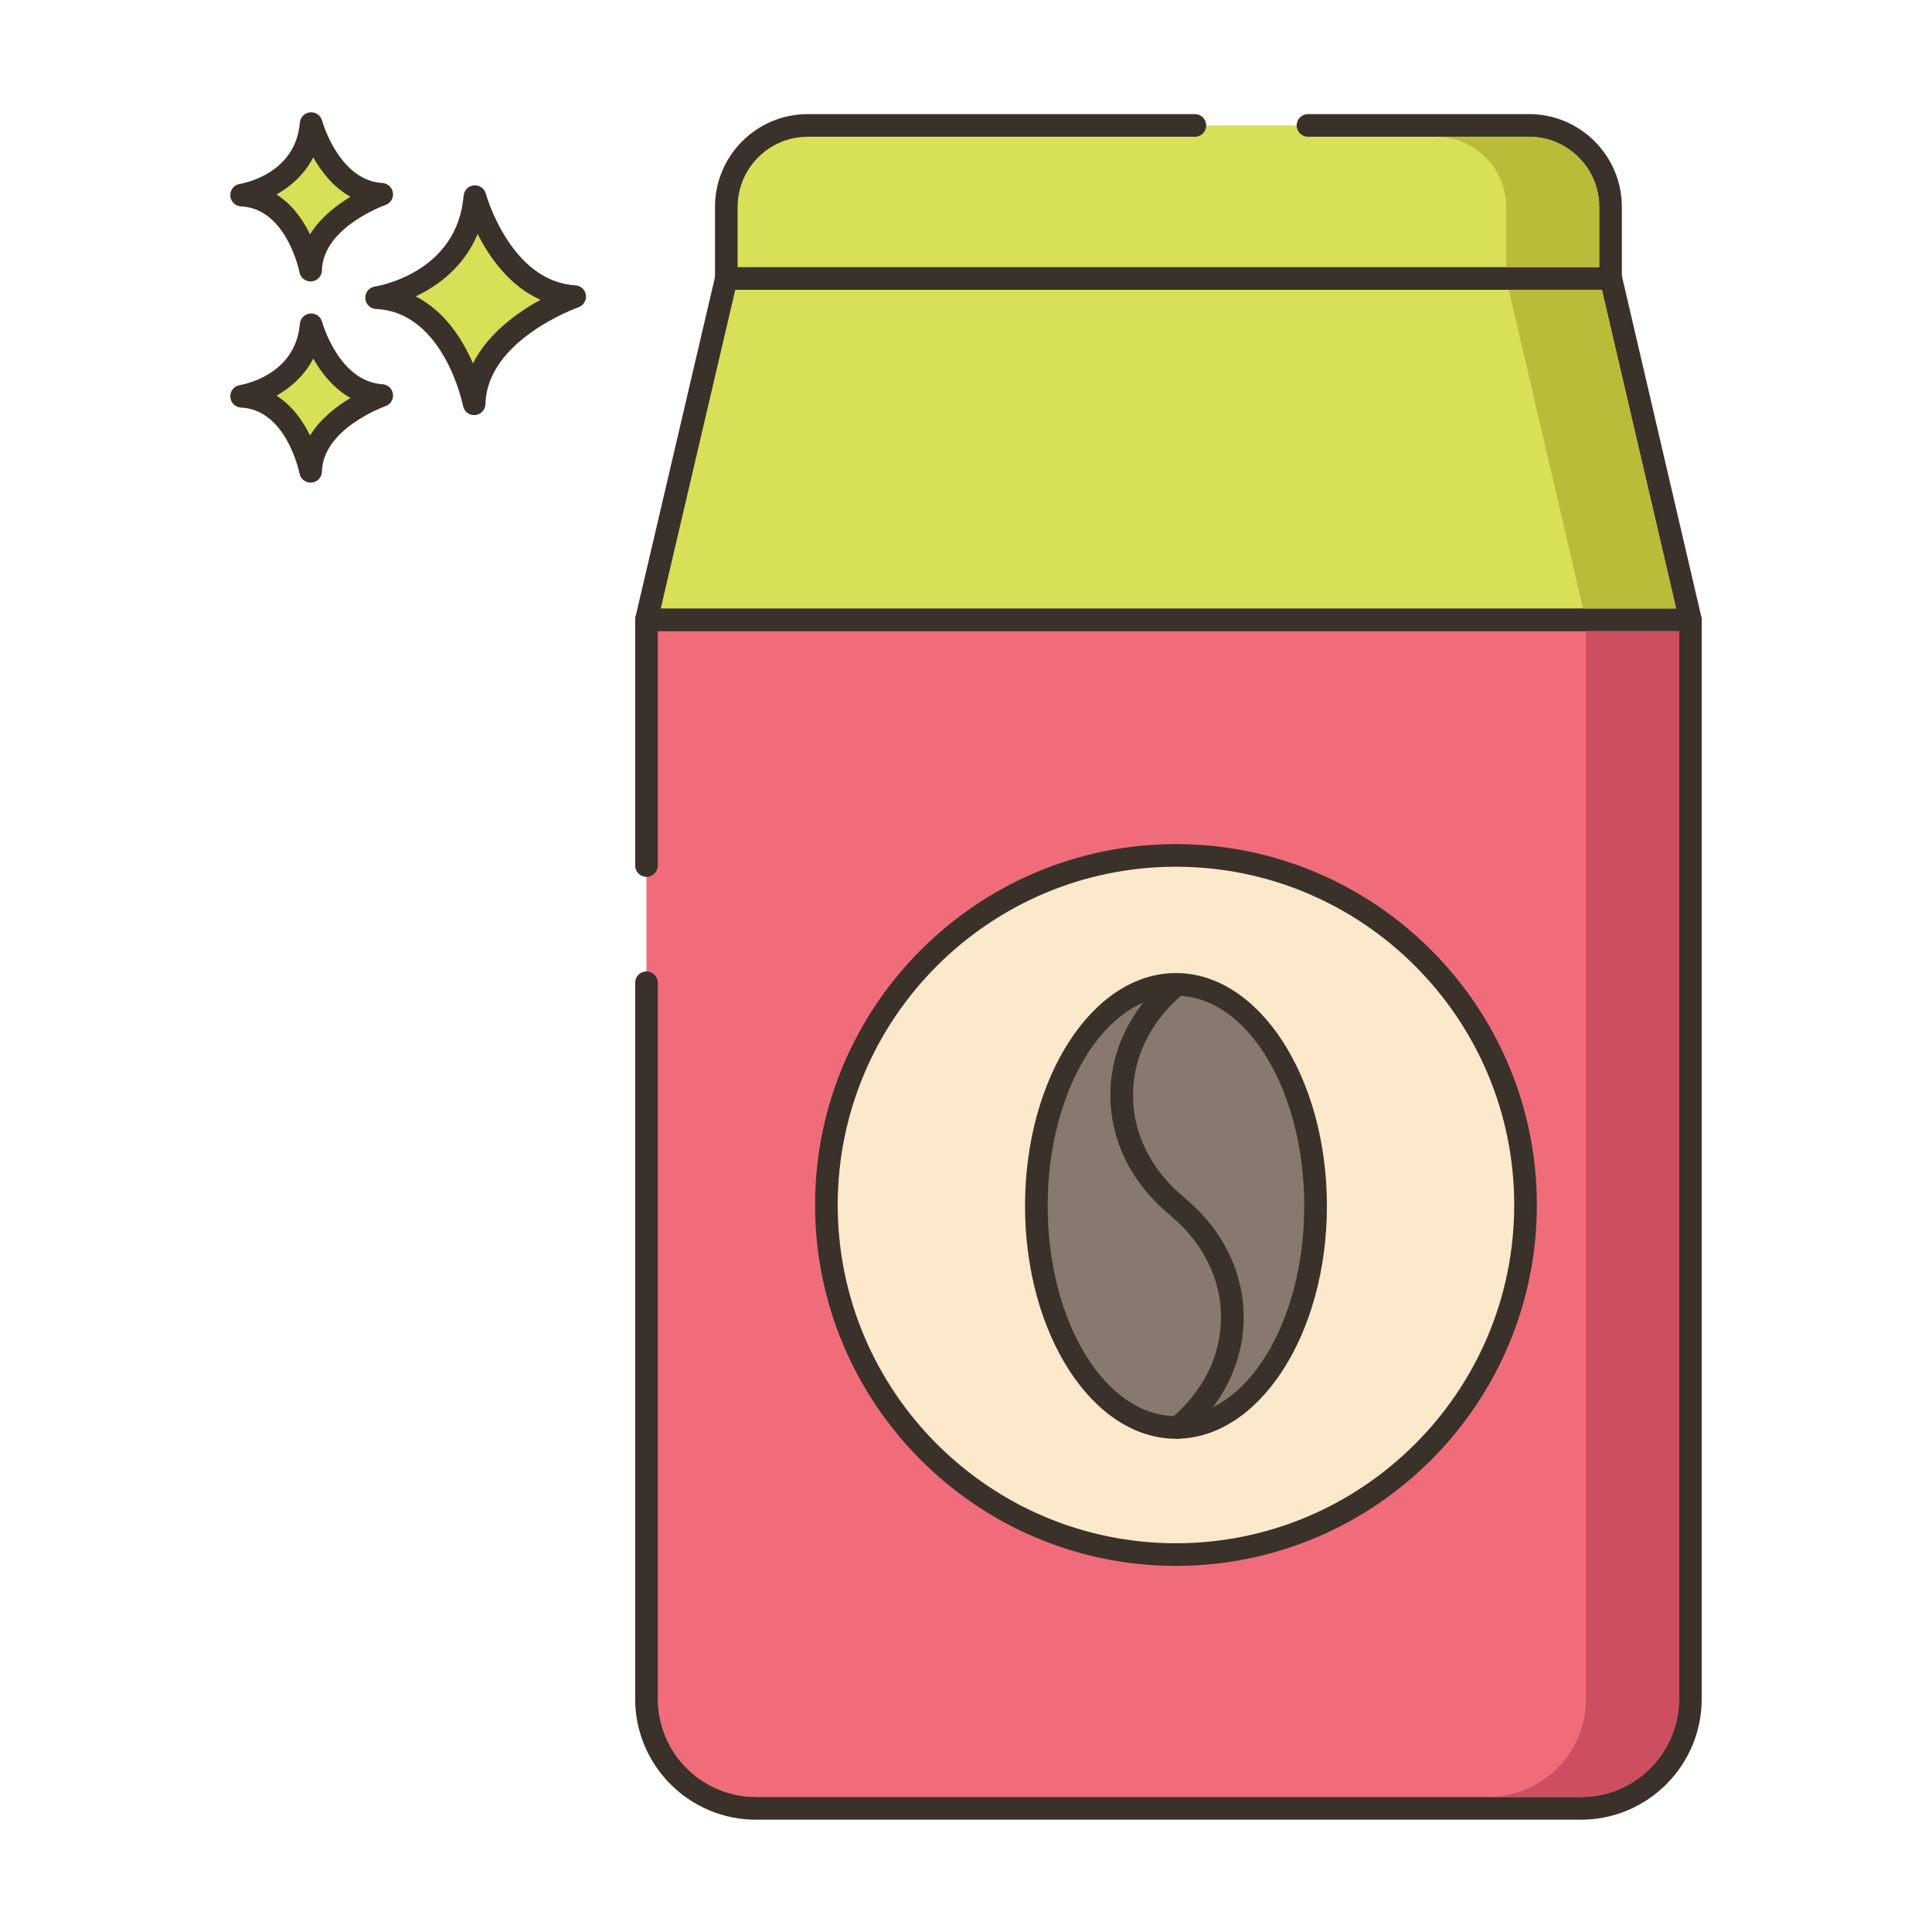 <?xml version="1.0" encoding="utf-8"?>
<!-- Generator: Adobe Illustrator 22.0.1, SVG Export Plug-In . SVG Version: 6.00 Build 0)  -->
<svg version="1.1" id="Layer_2" xmlns="http://www.w3.org/2000/svg" xmlns:xlink="http://www.w3.org/1999/xlink" x="0px" y="0px"
	 viewBox="0 0 256 256" style="enable-background:new 0 0 256 256;" xml:space="preserve">
<style type="text/css">
	.st0{fill:#3A312A;}
	.st1{fill:#D7E057;}
	.st2{fill:#FCE8CB;}
	.st3{fill:#8AC6DD;}
	.st4{fill-rule:evenodd;clip-rule:evenodd;fill:#FCE8CB;}
	.st5{fill:#F5978A;}
	.st6{fill:#87796F;}
	.st7{fill:#F16C7A;}
	.st8{fill:#68A8BC;}
	.st9{fill:#B9BC39;}
	.st10{fill:#CE4E61;}
	.st11{fill:#6B5B51;}
	.st12{fill:#CCAE8B;}
	.st13{fill-rule:evenodd;clip-rule:evenodd;fill:#F16C7A;}
</style>
<g>
	<g>
		<g>
			<path class="st1" d="M62.926,26.057c-0.974,11.564-13.024,13.39-13.024,13.39c10.347,0.487,12.925,14.059,12.925,14.059
				c0.221-9.677,13.321-14.202,13.321-14.202C66.335,38.716,62.926,26.057,62.926,26.057z"/>
		</g>
	</g>
	<g>
		<g>
			<path class="st0" d="M76.238,37.806c-8.605-0.514-11.832-12.024-11.864-12.14c-0.191-0.703-0.861-1.167-1.584-1.102
				c-0.725,0.066-1.298,0.642-1.359,1.367c-0.86,10.215-11.313,11.964-11.754,12.033c-0.763,0.115-1.313,0.79-1.273,1.561
				c0.04,0.77,0.657,1.384,1.428,1.421c9.028,0.425,11.499,12.718,11.523,12.842c0.137,0.711,0.759,1.217,1.472,1.217
				c0.042,0,0.084-0.002,0.126-0.005c0.764-0.064,1.357-0.693,1.375-1.46c0.195-8.509,12.192-12.777,12.313-12.819
				c0.675-0.235,1.092-0.914,0.994-1.623C77.536,38.39,76.952,37.849,76.238,37.806z M62.672,48.152
				c-1.357-3.13-3.709-6.907-7.587-8.876c2.931-1.405,6.409-3.913,8.202-8.273c1.551,3.071,4.2,6.88,8.335,8.722
				C68.614,41.365,64.698,44.131,62.672,48.152z"/>
		</g>
	</g>
	<g>
		<g>
			<path class="st1" d="M41.228,43.037c-0.689,8.179-9.212,9.471-9.212,9.471c7.318,0.344,9.142,9.944,9.142,9.944
				c0.156-6.844,9.422-10.045,9.422-10.045C43.638,51.992,41.228,43.037,41.228,43.037z"/>
		</g>
	</g>
	<g>
		<g>
			<path class="st0" d="M50.669,50.91c-5.767-0.345-7.973-8.186-7.994-8.265c-0.19-0.702-0.851-1.17-1.582-1.102
				c-0.726,0.065-1.299,0.643-1.36,1.368c-0.579,6.871-7.646,8.067-7.942,8.114c-0.763,0.115-1.313,0.79-1.273,1.56
				c0.04,0.77,0.657,1.384,1.428,1.421c6.035,0.284,7.723,8.644,7.739,8.725c0.135,0.713,0.759,1.22,1.472,1.22
				c0.042,0,0.083-0.001,0.125-0.005c0.765-0.063,1.358-0.694,1.376-1.461c0.13-5.709,8.332-8.633,8.413-8.661
				c0.676-0.234,1.094-0.913,0.996-1.622C51.968,51.494,51.384,50.953,50.669,50.91z M41.084,57.705
				c-0.924-1.886-2.34-3.947-4.447-5.28c1.855-1.041,3.697-2.629,4.87-4.916c1.057,1.873,2.655,3.954,4.941,5.224
				C44.6,53.833,42.46,55.472,41.084,57.705z"/>
		</g>
	</g>
	<g>
		<g>
			<path class="st1" d="M41.228,16.38c-0.689,8.179-9.212,9.471-9.212,9.471c7.318,0.344,9.142,9.944,9.142,9.944
				c0.156-6.845,9.422-10.045,9.422-10.045C43.638,25.334,41.228,16.38,41.228,16.38z"/>
		</g>
	</g>
	<g>
		<g>
			<path class="st0" d="M50.669,24.252c-5.767-0.345-7.973-8.186-7.994-8.265c-0.19-0.702-0.851-1.17-1.582-1.102
				c-0.726,0.065-1.299,0.643-1.36,1.368c-0.579,6.871-7.646,8.067-7.942,8.114c-0.763,0.115-1.313,0.79-1.273,1.56
				c0.04,0.77,0.657,1.384,1.427,1.421c6.036,0.284,7.724,8.644,7.739,8.726c0.135,0.713,0.759,1.22,1.472,1.22
				c0.042,0,0.083-0.001,0.125-0.005c0.765-0.063,1.358-0.694,1.376-1.461c0.13-5.71,8.332-8.634,8.413-8.662
				c0.676-0.234,1.094-0.913,0.996-1.622C51.968,24.836,51.384,24.295,50.669,24.252z M41.084,31.047
				c-0.924-1.885-2.34-3.947-4.447-5.279c1.856-1.042,3.697-2.63,4.871-4.917c1.057,1.874,2.655,3.954,4.941,5.224
				C44.6,27.175,42.46,28.815,41.084,31.047z"/>
		</g>
	</g>
	<g>
		<g>
			<path class="st7" d="M85.662,82.12v143c0,8.01,6.49,14.5,14.5,14.5h109.32c8.01,0,14.5-6.49,14.5-14.5v-143H85.662z"/>
		</g>
	</g>
	<g>
		<g>
			<path class="st0" d="M223.982,80.62H85.663c-0.829,0-1.5,0.671-1.5,1.5v32.571c0,0.829,0.671,1.5,1.5,1.5
				c0.829,0,1.5-0.671,1.5-1.5V83.62h135.32v141.5c0,7.169-5.832,13-13,13h-109.32c-7.169,0-13-5.831-13-13v-94.904
				c0-0.829-0.671-1.5-1.5-1.5c-0.829,0-1.5,0.671-1.5,1.5v94.904c0,8.822,7.178,16,16,16h109.32c8.822,0,16-7.178,16-16v-143
				C225.482,81.292,224.811,80.62,223.982,80.62z"/>
		</g>
	</g>
	<g>
		<g>
			<polygon class="st1" points="213.448,36.901 96.239,36.901 85.66,82.12 223.985,82.12 			"/>
		</g>
	</g>
	<g>
		<g>
			<path class="st0" d="M225.445,81.78l-10.537-45.22c-0.158-0.679-0.764-1.16-1.461-1.16H96.239c-0.697,0-1.302,0.48-1.461,1.158
				L84.2,81.778c-0.104,0.446,0.001,0.915,0.285,1.274c0.285,0.359,0.717,0.568,1.175,0.568h138.324
				c0.458,0,0.891-0.209,1.175-0.567S225.549,82.226,225.445,81.78z M87.552,80.62l9.877-42.22h114.828l9.838,42.22H87.552z"/>
		</g>
	</g>
	<g>
		<g>
			<path class="st1" d="M202.613,16.62h-95.581c-5.96,0-10.791,4.831-10.791,10.791v9.49h117.162v-9.49
				C213.404,21.451,208.573,16.62,202.613,16.62z"/>
		</g>
	</g>
	<g>
		<g>
			<path class="st0" d="M202.613,15.12h-29.296c-0.828,0-1.5,0.671-1.5,1.5c0,0.829,0.672,1.5,1.5,1.5h29.296
				c5.122,0,9.29,4.168,9.29,9.291v7.99H97.741v-7.99c0-5.123,4.168-9.291,9.291-9.291h51.295c0.828,0,1.5-0.671,1.5-1.5
				c0-0.829-0.672-1.5-1.5-1.5h-51.295c-6.777,0-12.291,5.514-12.291,12.291v9.49c0,0.829,0.671,1.5,1.5,1.5h117.162
				c0.828,0,1.5-0.671,1.5-1.5v-9.49C214.903,20.634,209.39,15.12,202.613,15.12z"/>
		</g>
	</g>
	<g>
		<g>
			
				<ellipse transform="matrix(0.924 -0.383 0.383 0.924 -49.241 71.784)" class="st2" cx="155.822" cy="159.668" rx="46.321" ry="46.321"/>
		</g>
	</g>
	<g>
		<g>
			<path class="st0" d="M155.822,111.847c-26.369,0-47.821,21.453-47.821,47.821s21.452,47.821,47.821,47.821
				c26.368,0,47.82-21.452,47.82-47.821S182.19,111.847,155.822,111.847z M155.822,204.489c-24.715,0-44.821-20.106-44.821-44.821
				s20.106-44.821,44.821-44.821c24.714,0,44.82,20.107,44.82,44.821S180.536,204.489,155.822,204.489z"/>
		</g>
	</g>
	<g>
		<g>
			<ellipse class="st6" cx="155.822" cy="159.787" rx="18.5" ry="29.353"/>
		</g>
	</g>
	<g>
		<g>
			<path class="st0" d="M155.822,128.934c-11.028,0-20,13.841-20,30.853c0,17.013,8.972,30.854,20,30.854
				c11.028,0,20-13.841,20-30.854C175.822,142.774,166.851,128.934,155.822,128.934z M155.822,187.64c-9.374,0-17-12.495-17-27.854
				s7.626-27.853,17-27.853c9.374,0,17,12.495,17,27.853S165.196,187.64,155.822,187.64z"/>
		</g>
	</g>
	<g>
		<g>
			<path class="st0" d="M157.315,159.021l-0.753-0.648c-4.167-3.584-6.451-8.31-6.434-13.305c0.019-5.004,2.344-9.725,6.552-13.292
				l0.122-0.104c0.631-0.537,0.706-1.484,0.169-2.114c-0.537-0.629-1.482-0.707-2.114-0.169l-0.119,0.102
				c-4.886,4.143-7.588,9.671-7.609,15.567c-0.02,5.887,2.635,11.424,7.477,15.59l0.753,0.648c4.185,3.6,6.469,8.346,6.432,13.363
				c-0.036,5.035-2.403,9.77-6.666,13.332c-0.636,0.531-0.721,1.477-0.189,2.113c0.297,0.355,0.723,0.538,1.152,0.538
				c0.339,0,0.68-0.114,0.961-0.349c4.95-4.136,7.699-9.68,7.742-15.612C164.833,168.767,162.179,163.206,157.315,159.021z"/>
		</g>
	</g>
	<g>
		<g>
			<path class="st10" d="M210.152,83.62v141.5c0,7.17-5.84,13-13,13h12.33c7.17,0,13-5.83,13-13V83.62H210.152z"/>
		</g>
	</g>
	<g>
		<g>
			<polygon class="st9" points="212.262,38.4 199.922,38.4 209.762,80.62 222.092,80.62 			"/>
		</g>
	</g>
	<g>
		<g>
			<path class="st9" d="M202.612,18.12h-12.33c5.12,0,9.29,4.17,9.29,9.29v7.99h12.33v-7.99
				C211.902,22.29,207.732,18.12,202.612,18.12z"/>
		</g>
	</g>
</g>
</svg>
